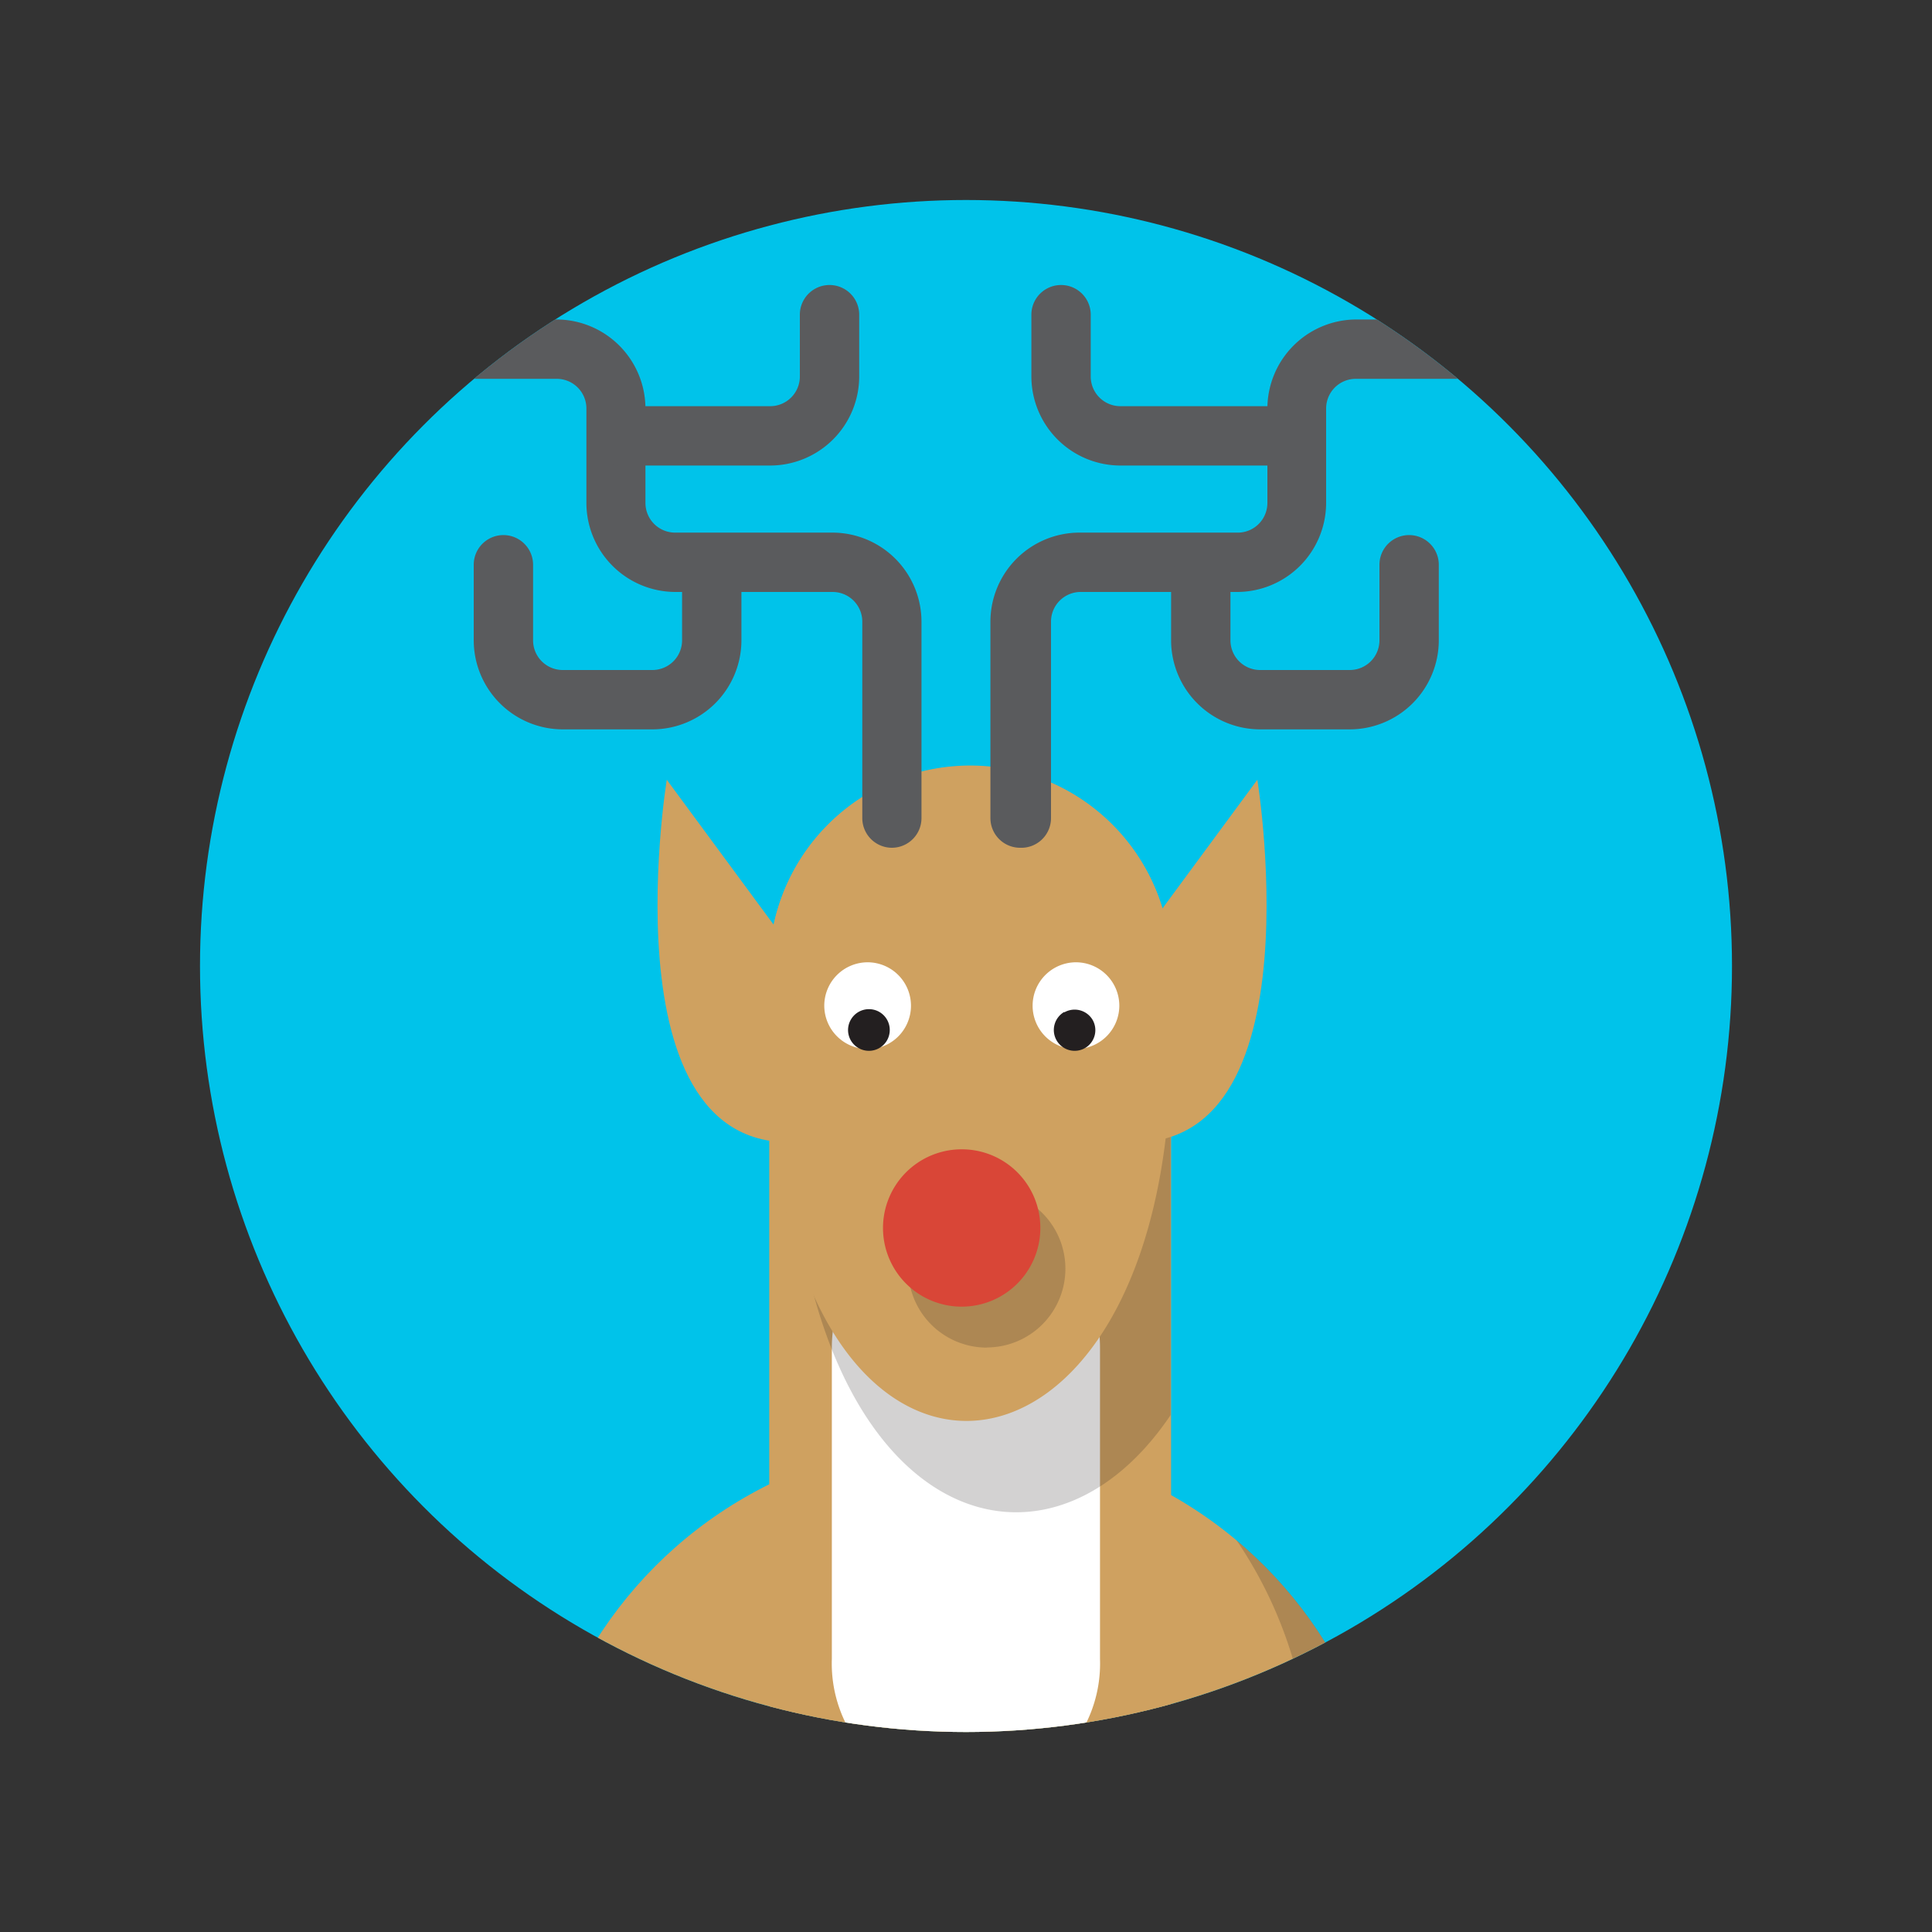 <svg xmlns="http://www.w3.org/2000/svg" xmlns:xlink="http://www.w3.org/1999/xlink" viewBox="0 0 125 125"><rect x="0" y="0" width="125" height="125" fill="#333333" stroke="none"/><defs><style>.cls-1{fill:none;}.cls-2{isolation:isolate;}.cls-3{fill:#00c3ea;}.cls-4{clip-path:url(#clip-path);}.cls-5{fill:#cfa160;}.cls-6,.cls-8{fill:#231f20;}.cls-6,.cls-7{opacity:0.2;mix-blend-mode:multiply;}.cls-9{fill:#fff;}.cls-10{fill:#5a5b5d;}.cls-11{fill:#d94637;}</style><clipPath id="clip-path"><circle id="_Clipping_Path_" data-name="&lt;Clipping Path&gt;" class="cls-1" cx="62.5" cy="62.5" r="49.56"/></clipPath></defs><title>GemMatch</title><g class="cls-2"><g id="Layer_1" data-name="Layer 1"><circle id="_Path_" data-name="&lt;Path&gt;" class="cls-3" cx="62.5" cy="62.5" r="49.56"/><g class="cls-4"><path class="cls-5" d="M77.43,190.78a5.16,5.16,0,0,1-5.16-5.16V118a5.16,5.16,0,0,1,10.31,0v67.6A5.16,5.16,0,0,1,77.43,190.78Z"/><path class="cls-6" d="M77.43,190.78a5.16,5.16,0,0,1-5.16-5.16V118a5.16,5.16,0,0,1,10.31,0v67.6A5.16,5.16,0,0,1,77.43,190.78Z"/><path class="cls-6" d="M77.43,190.78a5.16,5.16,0,0,1-5.16-5.16V118a5.16,5.16,0,0,1,10.31,0v67.6A5.16,5.16,0,0,1,77.43,190.78Z"/><path class="cls-5" d="M75,190.78a5.16,5.16,0,0,1-5.16-5.16V118a5.16,5.16,0,0,1,10.31,0v67.6A5.16,5.16,0,0,1,75,190.78Z"/><path class="cls-5" d="M47.67,190.78a5.16,5.16,0,0,1-5.16-5.16V118a5.16,5.16,0,0,1,10.31,0v67.6A5.16,5.16,0,0,1,47.67,190.78Z"/><path class="cls-6" d="M47.67,190.78a5.16,5.16,0,0,1-5.16-5.16V118a5.16,5.16,0,0,1,10.31,0v67.6A5.16,5.16,0,0,1,47.67,190.78Z"/><path class="cls-6" d="M47.67,190.78a5.16,5.16,0,0,1-5.16-5.16V118a5.16,5.16,0,0,1,10.31,0v67.6A5.16,5.16,0,0,1,47.67,190.78Z"/><circle class="cls-5" cx="62.11" cy="120.99" r="27.84"/><g class="cls-7"><path class="cls-8" d="M80,99.65a27.71,27.71,0,0,1,4.8,15.63c0,14.62-9.09,26.11-23.42,27.25-.74.06-7.13-15.76-7.88-15.76-2.12,0-.72,16.12-2.7,15.67a27.76,27.76,0,0,1-11.72-5.82A27.84,27.84,0,1,0,80,99.65Z"/></g><path class="cls-5" d="M49.77,113.38V62.56a13,13,0,0,1,26,0v56.34"/><path class="cls-9" d="M62.65,87.86a9.81,9.81,0,0,1-8.07-4.23,8.63,8.63,0,0,0-.76,3.54v20.17a8.68,8.68,0,1,0,17.35,0V87.17a8.64,8.64,0,0,0-.65-3.28A9.8,9.8,0,0,1,62.65,87.86Z"/><g class="cls-7"><path class="cls-8" d="M62.77,49.55c-.4,0-.79,0-1.18.06A15,15,0,0,0,51,63.93v6c0,27.87,16.1,34.45,24.74,21.62v-29A13,13,0,0,0,62.77,49.55Z"/></g><path class="cls-5" d="M75.77,67.53v-5a13,13,0,0,0-26,0v5.17C49.77,100.75,75.77,99.32,75.77,67.53Z"/><path class="cls-5" d="M50.69,60.69,43.14,50.45S38.82,76.86,53.38,73.63Z"/><path class="cls-5" d="M73.8,60.69l7.55-10.24s4.31,26.42-10.24,23.18Z"/><path class="cls-10" d="M57.71,54.85a1.92,1.92,0,0,1-1.92-1.92V40.22a1.92,1.92,0,0,0-1.92-1.92H43.7a5.77,5.77,0,0,1-5.76-5.76V26.43A1.92,1.92,0,0,0,36,24.51H29.15a1.92,1.92,0,0,1,0-3.84H36a5.77,5.77,0,0,1,5.76,5.76v6.11a1.92,1.92,0,0,0,1.92,1.92H53.86a5.77,5.77,0,0,1,5.76,5.76v12.7A1.92,1.92,0,0,1,57.71,54.85Z"/><path class="cls-10" d="M42.21,47.19h-5.8a5.77,5.77,0,0,1-5.76-5.76V36.54a1.92,1.92,0,1,1,3.84,0v4.89a1.92,1.92,0,0,0,1.92,1.92h5.8a1.92,1.92,0,0,0,1.92-1.92v-4a1.92,1.92,0,1,1,3.84,0v4A5.77,5.77,0,0,1,42.21,47.19Z"/><path class="cls-10" d="M49.83,30.12H40.19a1.92,1.92,0,0,1,0-3.84h9.64a1.92,1.92,0,0,0,1.92-1.92v-4a1.92,1.92,0,1,1,3.84,0v4A5.77,5.77,0,0,1,49.83,30.12Z"/><path class="cls-10" d="M82.13,30.12H72.49a5.77,5.77,0,0,1-5.76-5.76v-4a1.92,1.92,0,1,1,3.84,0v4a1.92,1.92,0,0,0,1.92,1.92h9.64a1.92,1.92,0,0,1,0,3.84Z"/><path class="cls-10" d="M66,54.85a1.92,1.92,0,0,1-1.92-1.92V40.22a5.77,5.77,0,0,1,5.76-5.76H80A1.92,1.92,0,0,0,82,32.54V26.43a5.77,5.77,0,0,1,5.76-5.76h6.86a1.92,1.92,0,0,1,0,3.84H87.72a1.92,1.92,0,0,0-1.92,1.92v6.11A5.77,5.77,0,0,1,80,38.3H69.88A1.92,1.92,0,0,0,68,40.22v12.7A1.92,1.92,0,0,1,66,54.85Z"/><path class="cls-10" d="M87.33,47.19h-5.8a5.77,5.77,0,0,1-5.76-5.76v-4a1.92,1.92,0,1,1,3.84,0v4a1.92,1.92,0,0,0,1.92,1.92h5.8a1.92,1.92,0,0,0,1.92-1.92V36.54a1.92,1.92,0,1,1,3.84,0v4.89A5.77,5.77,0,0,1,87.33,47.19Z"/><path class="cls-6" d="M63.83,87.19a5.09,5.09,0,0,1-5.07-5.1h0A5.09,5.09,0,0,1,63.85,77h0a5.08,5.08,0,0,1,5.08,5.1h0a5.09,5.09,0,0,1-5.1,5.08Z"/><path class="cls-11" d="M62.2,84.54a5.09,5.09,0,0,1-5.07-5.1h0a5.09,5.09,0,0,1,5.1-5.08h0a5.08,5.08,0,0,1,5.08,5.1h0a5.09,5.09,0,0,1-5.1,5.08Z"/><path class="cls-9" d="M56.13,67.87a2.81,2.81,0,0,1-2.8-2.81h0a2.81,2.81,0,0,1,2.81-2.8h0a2.81,2.81,0,0,1,2.8,2.82h0a2.81,2.81,0,0,1-2.82,2.8Z"/><path class="cls-8" d="M56.89,65.47a1.35,1.35,0,0,1,.5,1.84h0a1.35,1.35,0,0,1-1.84.5h0a1.34,1.34,0,0,1-.5-1.84h0a1.35,1.35,0,0,1,1.84-.5Z"/><path class="cls-9" d="M69.62,67.87a2.81,2.81,0,0,0,2.8-2.81h0a2.81,2.81,0,0,0-2.81-2.8h0a2.81,2.81,0,0,0-2.8,2.82h0a2.81,2.81,0,0,0,2.82,2.8Z"/><path class="cls-8" d="M68.86,65.47a1.35,1.35,0,0,0-.5,1.84h0a1.35,1.35,0,0,0,1.84.5h0A1.34,1.34,0,0,0,70.7,66h0a1.35,1.35,0,0,0-1.84-.5Z"/><path class="cls-5" d="M75,190.78a5.16,5.16,0,0,1-5.16-5.16V118a5.16,5.16,0,0,1,10.31,0v67.6A5.16,5.16,0,0,1,75,190.78Z"/></g></g></g></svg>